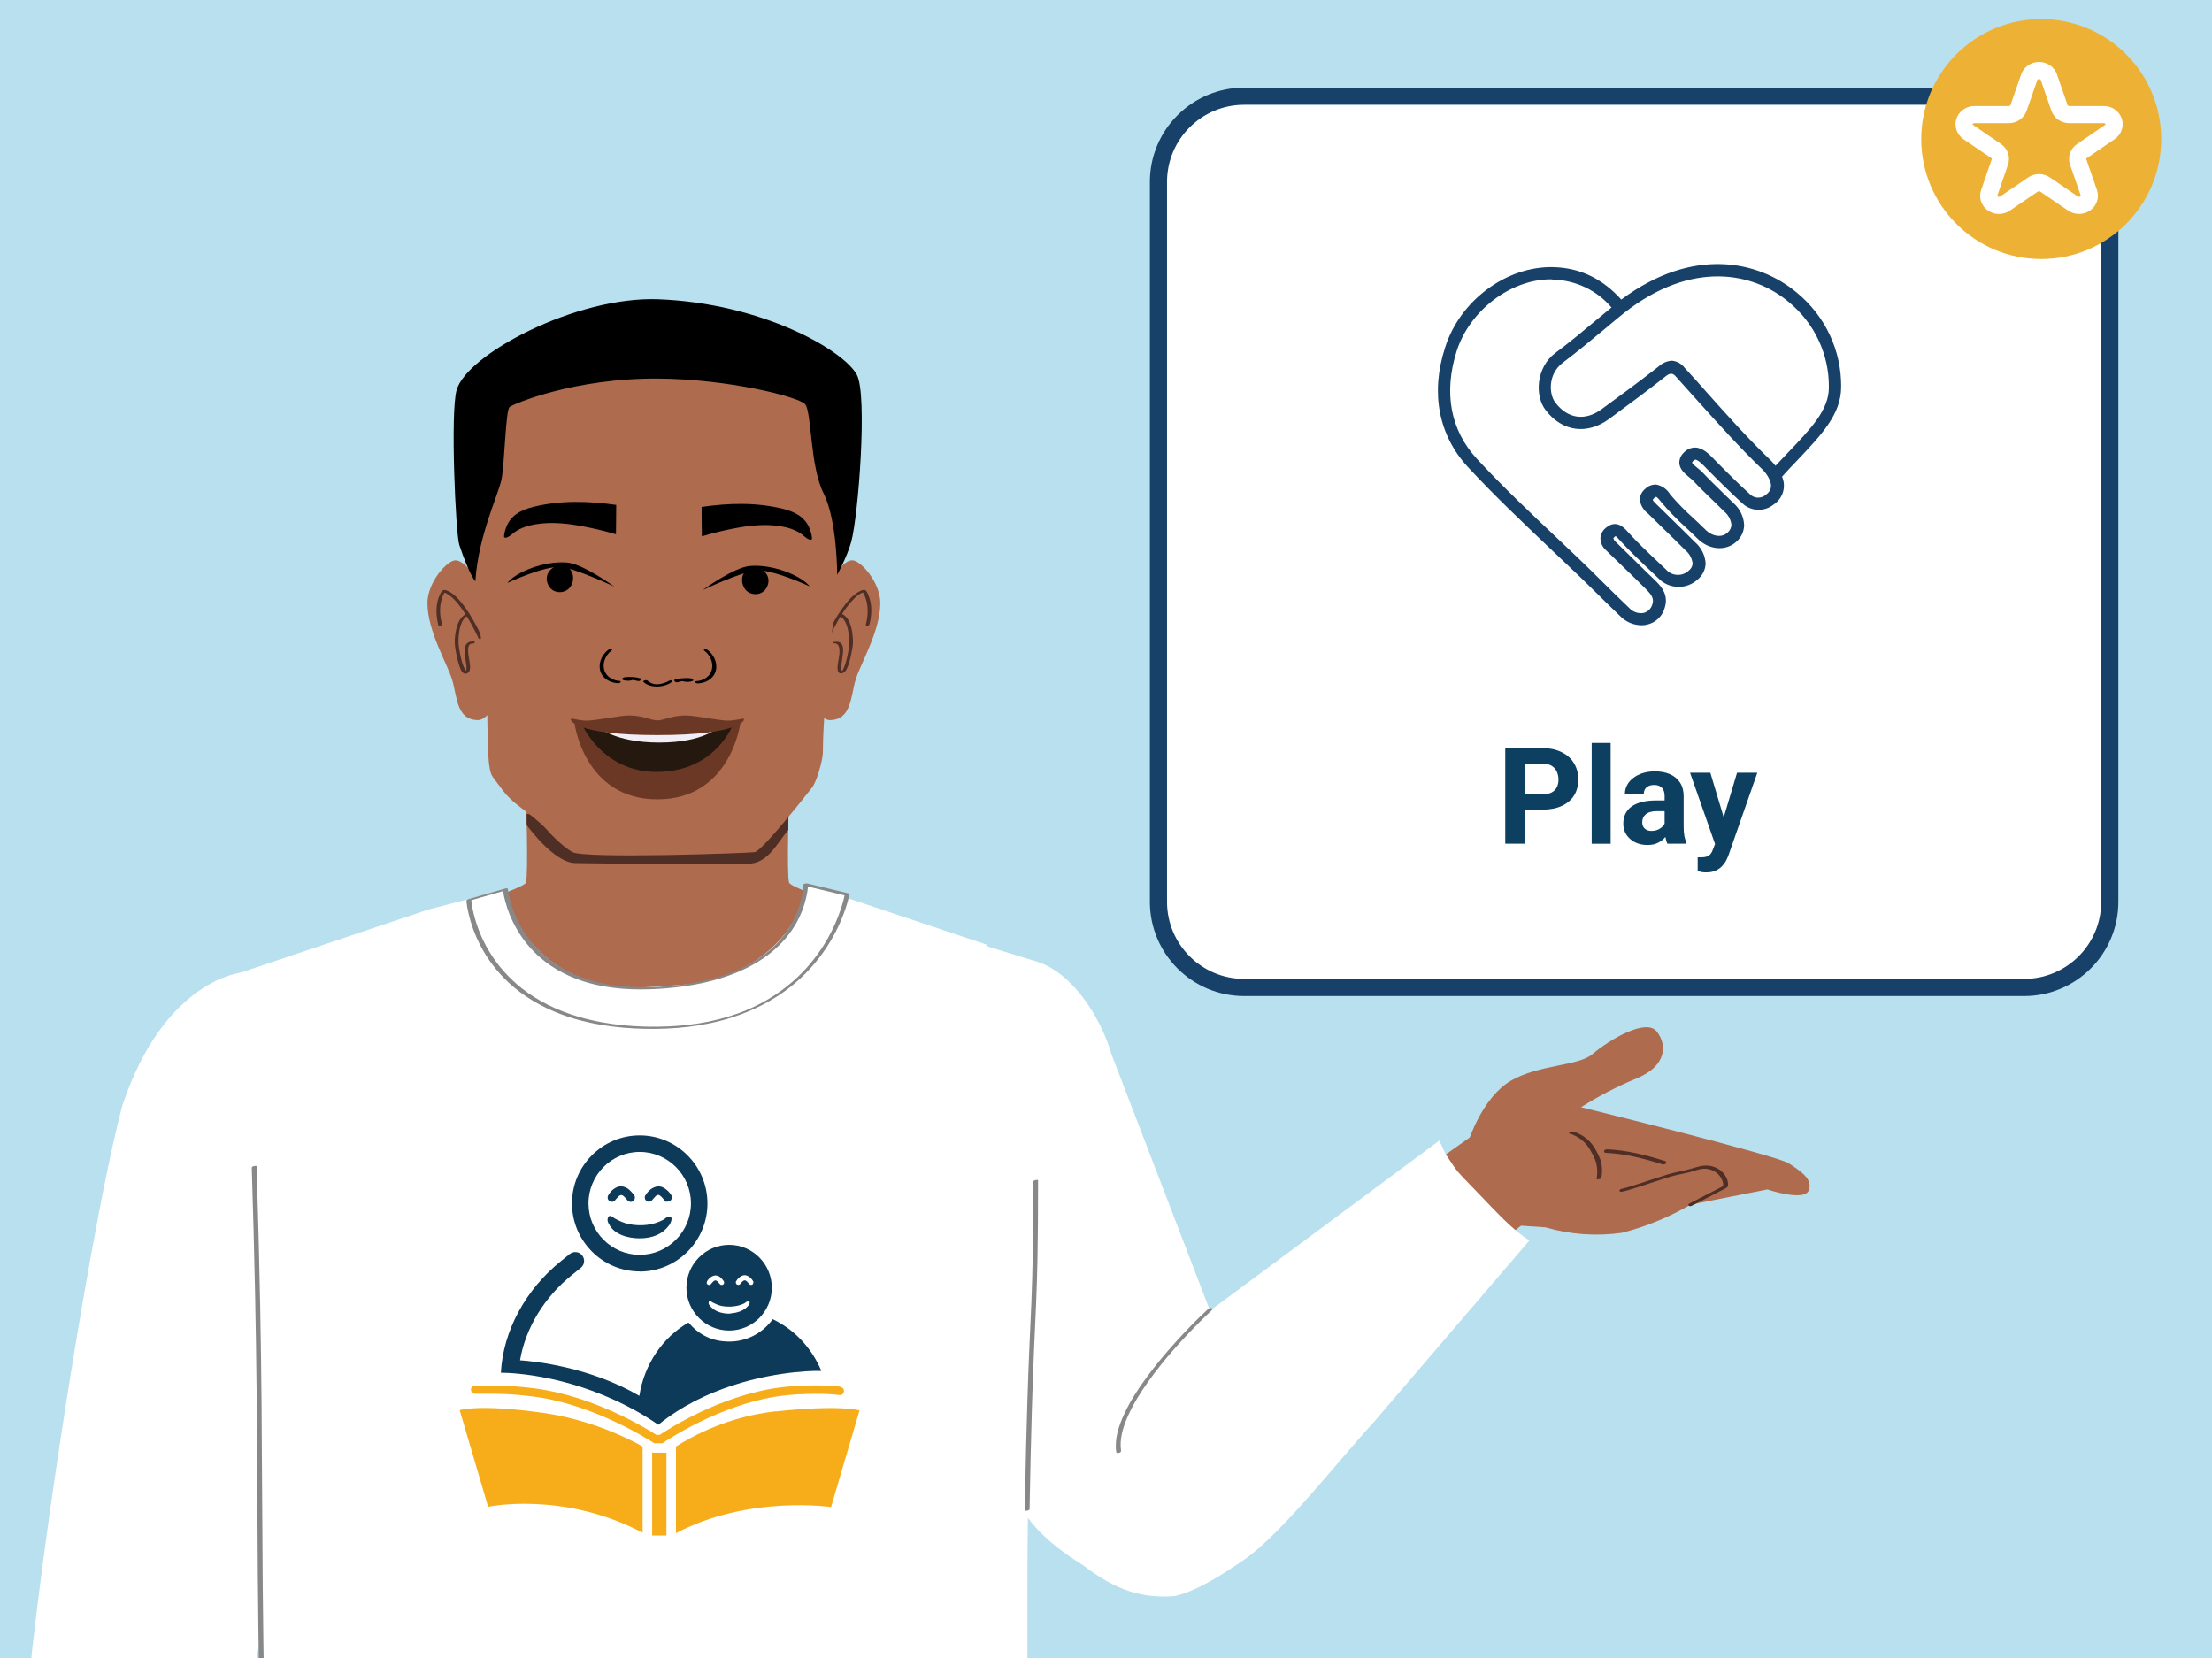 <?xml version="1.0" encoding="UTF-8"?>
<svg id="Layer_2" data-name="Layer 2" xmlns="http://www.w3.org/2000/svg" viewBox="0 0 1334 1000">
  <rect x="0" y="0" width="1334" height="1000" fill="#808080" stroke="none"/>
  <defs>
    <style>
      .cls-1, .cls-2 {
        fill: none;
      }

      .cls-3 {
        fill: #b8e0ee;
      }

      .cls-4 {
        fill: #f7ad1a;
      }

      .cls-5 {
        fill: #174168;
      }

      .cls-6 {
        fill: #f1eef7;
      }

      .cls-7 {
        fill: #edb135;
      }

      .cls-8 {
        fill: #0d3a59;
      }

      .cls-9 {
        fill: #6b3825;
      }

      .cls-10 {
        fill: #fff;
      }

      .cls-2 {
        fill-rule: evenodd;
      }

      .cls-11 {
        fill: #888;
      }

      .cls-12 {
        fill: #24180f;
      }

      .cls-13 {
        fill: #af6b4e;
      }

      .cls-14 {
        fill: #0d4060;
      }

      .cls-15 {
        fill: #4f2e25;
      }
    </style>
  </defs>
  <rect class="cls-3" x="-12.75" y="-28.79" width="1359.5" height="1057.58" rx="12" ry="12"/>
  <rect class="cls-10" x="698.64" y="58.02" width="573.72" height="537.54" rx="51.69" ry="51.69"/>
  <path class="cls-5" d="M750.32,52.86c-31.4,0-56.86,25.45-56.86,56.86h10.34c0-25.69,20.83-46.52,46.52-46.52v-10.34ZM1220.67,63.19c25.69,0,46.52,20.83,46.52,46.52h10.34c0-31.4-25.45-56.86-56.86-56.86v10.34ZM1267.19,543.88c0,25.69-20.83,46.52-46.52,46.52v10.34c31.4,0,56.86-25.45,56.86-56.86h-10.34ZM750.32,590.39c-25.69,0-46.52-20.83-46.52-46.52h-10.34c0,31.4,25.45,56.86,56.86,56.86v-10.34ZM703.81,543.88V109.71h-10.34v434.17h10.34ZM1220.67,590.39h-470.35v10.34h470.35v-10.34ZM1267.19,109.71v434.17h10.34V109.71h-10.34ZM750.32,63.19h470.35v-10.34h-470.35v10.34Z"/>
  <rect class="cls-1" x="698.64" y="58.02" width="573.72" height="537.54" rx="51.69" ry="51.69"/>
  <circle class="cls-7" cx="1231.01" cy="83.87" r="72.36"/>
  <path class="cls-10" d="M1230.45,47.9c.18.12.26.26.29.34l9.74-3.46c-.8-2.24-2.3-4.13-4.24-5.44l-5.79,8.56ZM1229.7,47.69c.3,0,.56.09.74.22l5.79-8.56c-1.93-1.31-4.22-1.99-6.53-1.99v10.34ZM1228.96,47.9c.19-.13.45-.22.74-.22v-10.34c-2.32,0-4.6.68-6.53,1.99l5.79,8.56ZM1228.67,48.24c.03-.08.11-.22.29-.34l-5.79-8.56c-1.94,1.31-3.44,3.2-4.24,5.44l9.74,3.46ZM1222.23,66.78l6.45-18.57-9.76-3.39-6.45,18.57,9.76,3.39ZM1218.01,72.27c1.95-1.33,3.45-3.26,4.22-5.53l-9.79-3.32c-.03.08-.1.2-.27.32l5.84,8.53ZM1211.42,74.29c2.34,0,4.64-.69,6.59-2.02l-5.84-8.53c-.18.12-.43.21-.72.21l-.03,10.34ZM1190.66,74.29h20.78v-10.34h-20.78v10.34ZM1189.97,74.51c.18-.13.44-.22.74-.22l-.09-10.34c-2.31.02-4.58.72-6.5,2.04l5.86,8.52ZM1189.68,74.85c.03-.08.11-.22.29-.34l-5.86-8.52c-1.92,1.32-3.41,3.22-4.19,5.46l9.76,3.4ZM1189.68,75.07c-.03-.08-.03-.15,0-.23l-9.76-3.4c-.78,2.25-.79,4.68-.03,6.93l9.79-3.31ZM1189.96,75.41c-.18-.12-.25-.26-.28-.34l-9.79,3.31c.76,2.25,2.23,4.16,4.14,5.5l5.93-8.47ZM1206.75,86.85l-16.85-11.47-5.82,8.54,16.85,11.47,5.82-8.54ZM1210.97,92.37c-.77-2.25-2.26-4.16-4.18-5.49l-5.89,8.49c.19.13.27.27.3.36l9.78-3.36ZM1210.97,99.32c.77-2.26.77-4.7,0-6.95l-9.78,3.36c.03.09.03.17,0,.26l9.78,3.34ZM1204.56,117.91l6.41-18.57-9.77-3.37-6.41,18.57,9.77,3.37ZM1204.53,118.18s-.02-.07-.02-.1c0-.03,0-.06.02-.1l-9.72-3.51c-.82,2.27-.85,4.73-.08,7.02l9.8-3.3ZM1204.8,118.51c-.17-.12-.25-.25-.27-.32l-9.8,3.3c.77,2.28,2.27,4.21,4.22,5.55l5.85-8.52ZM1205.53,118.72c-.29,0-.55-.09-.73-.21l-5.85,8.52c1.95,1.33,4.26,2.03,6.6,2.02l-.02-10.34ZM1206.25,118.5c-.18.12-.43.21-.72.21l.02,10.34c2.34,0,4.65-.71,6.59-2.05l-5.89-8.5ZM1223.13,107.01l-16.85,11.47,5.82,8.54,16.85-11.47-5.82-8.54ZM1229.68,104.99c-2.34,0-4.64.7-6.58,2.04l5.88,8.5c.17-.12.42-.2.7-.2v-10.34ZM1236.26,107.03c-1.94-1.34-4.24-2.04-6.58-2.04v10.34c.28,0,.53.09.7.2l5.88-8.5ZM1253.08,118.48l-16.85-11.47-5.82,8.54,16.85,11.47,5.82-8.54ZM1253.81,118.69c-.3,0-.56-.09-.75-.22l-5.8,8.56c1.94,1.31,4.24,2,6.56,1.99l-.02-10.34ZM1254.56,118.47c-.19.13-.45.22-.74.22l.02,10.34c2.32,0,4.62-.7,6.55-2.02l-5.83-8.54ZM1254.85,118.13c-.03.08-.11.22-.29.34l5.83,8.54c1.94-1.32,3.44-3.23,4.23-5.49l-9.77-3.39ZM1254.85,117.9c.03.08.03.15,0,.23l9.77,3.39c.79-2.26.79-4.71.01-6.98l-9.78,3.35ZM1248.4,99.35l6.45,18.57,9.76-3.39-6.45-18.57-9.76,3.39ZM1248.41,92.33c-.79,2.27-.8,4.73-.02,7l9.78-3.35c-.03-.08-.03-.15,0-.23l-9.76-3.42ZM1252.67,86.84c-1.95,1.32-3.47,3.23-4.26,5.49l9.76,3.42c.03-.08.11-.22.29-.34l-5.79-8.56ZM1269.45,75.38l-16.8,11.47,5.83,8.54,16.8-11.47-5.83-8.54ZM1269.78,75.02c-.03.08-.1.21-.28.33l5.74,8.6c1.97-1.31,3.5-3.23,4.29-5.5l-9.75-3.43ZM1269.78,74.82s.02.07.02.1c0,.03,0,.06-.02.1l9.75,3.43c.8-2.28.8-4.75.01-7.03l-9.76,3.4ZM1269.5,74.49c.18.12.25.25.28.32l9.76-3.4c-.79-2.27-2.31-4.19-4.28-5.51l-5.76,8.58ZM1268.77,74.29c.29,0,.55.08.73.21l5.76-8.58c-1.96-1.32-4.28-1.99-6.62-1.96l.13,10.34ZM1247.92,74.29h20.78v-10.34h-20.78v10.34ZM1241.35,72.27c1.94,1.33,4.25,2.02,6.59,2.02l-.03-10.34c-.29,0-.55-.09-.72-.21l-5.84,8.53ZM1237.12,66.74c.77,2.28,2.28,4.2,4.22,5.53l5.84-8.53c-.18-.12-.25-.25-.27-.32l-9.79,3.32ZM1230.72,48.2l6.41,18.57,9.77-3.37-6.41-18.57-9.77,3.37ZM1229.7,42.52v-5.17,5.17ZM1223.8,46.51l-4.87-1.73v.03s4.87,1.7,4.87,1.7ZM1217.34,65.08l-4.88-1.7v.04s4.88,1.66,4.88,1.66ZM1211.44,69.12v-5.17s0,0,0,0v5.17ZM1190.66,69.12v-5.17h-.05s.05,5.17.05,5.17ZM1186.99,79.65l-2.97,4.23.06.04,2.91-4.27ZM1203.84,91.12l2.95-4.25-.04-.03-2.91,4.27ZM1206.08,97.65l4.89,1.69v-.02s-4.89-1.67-4.89-1.67ZM1199.67,116.22l4.86,1.76v-.04s.02-.04.02-.04l-4.89-1.69ZM1209.2,122.75l-2.91-4.27-.03.02,2.94,4.25ZM1226.04,111.28l2.91,4.27.03-.02-2.94-4.25ZM1233.32,111.28l-2.94,4.25.03.02,2.91-4.27ZM1250.17,122.75l-2.91,4.27h.01s2.9-4.27,2.9-4.27ZM1259.73,116.22l4.89-1.68v-.02s-4.89,1.7-4.89,1.7ZM1253.28,97.65l-4.89,1.67v.02s4.89-1.7,4.89-1.7ZM1255.57,91.12l2.89,4.28h.02s-2.92-4.28-2.92-4.28ZM1272.37,79.65l-2.87-4.3-.04.03,2.91,4.27ZM1268.71,69.12v5.17h.06s-.06-5.17-.06-5.17ZM1247.92,69.12v-5.17h-.01v5.17ZM1242.02,65.08l4.89-1.66v-.02s-4.89,1.69-4.89,1.69ZM1235.61,46.51l4.89-1.69-.02-.05-4.87,1.73Z"/>
  <path class="cls-2" d="M1235.61,46.51l6.41,18.57c.4,1.18,1.19,2.2,2.25,2.93,1.06.73,2.34,1.12,3.66,1.11h20.78c1.32-.02,2.61.36,3.68,1.08,1.07.72,1.87,1.74,2.28,2.92.41,1.18.41,2.44,0,3.62-.41,1.17-1.21,2.19-2.29,2.91l-16.8,11.47c-1.07.72-1.86,1.74-2.28,2.92-.41,1.17-.42,2.44-.01,3.62l6.45,18.57c.4,1.17.4,2.43,0,3.6s-1.2,2.19-2.26,2.91-2.34,1.12-3.65,1.12c-1.31,0-2.59-.38-3.65-1.1l-16.85-11.47c-1.05-.73-2.33-1.12-3.64-1.12s-2.58.39-3.64,1.12l-16.85,11.47c-1.06.73-2.34,1.13-3.66,1.13-1.32,0-2.6-.39-3.66-1.12-1.06-.73-1.85-1.76-2.25-2.93-.4-1.18-.38-2.44.04-3.61l6.41-18.57c.4-1.17.4-2.43,0-3.6-.4-1.17-1.19-2.2-2.24-2.93l-16.85-11.47c-1.04-.73-1.82-1.75-2.21-2.92-.39-1.17-.39-2.42.02-3.58s1.19-2.18,2.24-2.9c1.05-.72,2.32-1.12,3.62-1.13h20.78c1.31,0,2.59-.39,3.66-1.11,1.06-.73,1.85-1.75,2.25-2.93l6.45-18.57c.41-1.16,1.21-2.17,2.27-2.89s2.33-1.1,3.64-1.1,2.58.39,3.64,1.1,1.85,1.73,2.27,2.89Z"/>
  <g>
    <path class="cls-13" d="M841.99,804.96c26.56-25.81,85.22-74.05,85.22-74.05l-30.43-52.26-110.23,78.03c11.06,21.74,43.17,27.2,55.45,48.28Z"/>
    <path class="cls-13" d="M887.65,737.18l44.43,3.06c14.94,4.35,30.64,5.47,46.05,3.28,14.53-3.71,28.48-9.43,41.43-16.99l33.15-6.56,13.15-2.6s22.08,7.44,24.89.68c2.81-6.75-4.7-11.68-12.01-16.45-7.31-4.77-125.24-33.82-125.24-33.82,10.62-6.73,21.8-12.54,33.41-17.35,17.87-7.26,18.78-19.9,12.32-28.22-6.47-8.32-28.39,4.69-39.02,13.65-8.53,7.19-31.95,6.07-48.93,15.89-16.98,9.82-25.27,35.36-25.27,35.36-27.64,21.26,1.63,50.05,1.63,50.05Z"/>
    <path class="cls-15" d="M1020.17,727.26c3.28-1.7,6.57-3.39,9.85-5.09,2.35-1.22,4.71-2.43,7.06-3.65l2.53-1.31c.39-.2.95-.38,1.29-.66.01-.01.07-.02.07-.04l-.74.2c.2-.02.4-.06.58-.14.24-.08.45-.19.64-.35.44-.37.58-.91.64-1.46.23-2.05-.59-4.08-1.67-5.79-2.24-3.56-6.31-5.65-10.45-5.97-3.78-.3-7.38,1.11-10.95,2.1-4.4,1.22-8.91,1.89-13.29,3.21-5.33,1.6-10.57,3.49-15.88,5.15-3.99,1.25-7.85,2.64-11.93,3.53-.5.11-1.39.61-1.22,1.25.18.67,1.19.58,1.68.47,3.82-.84,7.4-2.14,11.13-3.28,4.98-1.53,9.88-3.29,14.85-4.84,2.43-.76,4.88-1.48,7.37-2.06,2.33-.55,4.69-.89,7.01-1.5,3.67-.98,7.57-2.79,11.44-1.97,2.6.55,5,1.82,6.7,3.89.88,1.08,1.55,2.29,1.99,3.61.22.67.35,1.36.34,2.07,0,.19-.01.37-.04.56-.04.25-.28.67.05.27l1.35-.6c-.88.08-1.76.71-2.53,1.1-1.63.84-3.25,1.68-4.88,2.52-3.82,1.97-7.65,3.95-11.47,5.92-.91.47-1.82.94-2.73,1.41-1.77.91-.16,2.16,1.21,1.45h0Z"/>
    <path class="cls-15" d="M968.28,695.28c11.71.5,23.18,3.46,34.31,6.96.68.22,1.58.02,2.05-.55.41-.51.29-1.2-.38-1.41-11.33-3.57-23.05-6.6-34.97-7.11-.67-.03-1.6.19-1.89.89-.26.63.23,1.19.88,1.22h0Z"/>
    <path class="cls-15" d="M965.74,710.43c.58-3.07.59-6.21-.1-9.26s-2.27-5.82-3.88-8.61c-2.85-4.93-7.52-8.48-12.96-10.08-.62-.18-1.47.08-2.03.36-.27.14-.98.6-.35.78,5.34,1.57,9.92,5.17,12.63,10.04,1.44,2.59,2.88,4.96,3.6,7.88.76,3.08.82,6.27.23,9.39-.13.69,2.72.23,2.86-.5h0Z"/>
  </g>
  <path class="cls-13" d="M475.89,532.34c-1.58-4.34,0-55.34,0-55.34l-79.36,10.51-79.36-10.51s1.58,51,0,55.34c-1.58,4.34-67.66,24.45-67.66,24.45,0,0,44.83,40.25,147.89,40.25s145.76-39.46,145.76-39.46c0,0-65.7-20.9-67.28-25.24Z"/>
  <path class="cls-15" d="M317.65,497.6s16.22,22.71,29.2,22.94c17.36.31,80.61.94,104.57.39,11.62-.27,17.09-12.12,23.99-20.43v-9.04l-62.7,9.46-95.07-10.01v6.68Z"/>
  <path class="cls-10" d="M144.35,1051.76l44.18-221.44-42.78-243.77s-46.59,4.04-71.98,80.21c-21.66,81.6-62.11,349.05-59.47,401.23.85,15.53,6.13,53.26,13.04,98.3h121.82l-4.81-114.52Z"/>
  <path class="cls-10" d="M719.66,930.93c-2.72-3.21-14.79-9.71-16.53-13.46-7.96-17.16-27.77-8.31-26.57-26.8.28-4.31.71-8.63,1.38-12.91.83-5.28,2.35-10.55,3.94-15.66,3.15-10.07,17.8-6.25,22.41-15.8,8.24-17.06,25.04-18.99,32.97-36.18l-66.91-174.18c-6.06-21.09-22.68-48.61-44.57-55.83l-65.39-20.1-26,185.83,81.22,162.25c7.76,17.3,33.34,35,51.24,43.1,19.14,8.66,31.81,8.66,48.21,8.66-1.57-1.32,5.9-27.35,4.58-28.9Z"/>
  <path class="cls-10" d="M700.63,826.38c-8.15,6.62-15.91,13.73-22.81,21.63-3.24,3.7-6.26,7.54-8.92,11.68-2.43,3.78-4.69,7.67-6.79,11.65-4.38,8.32-8.1,17.06-10.72,26.18-2.5,8.72-4.09,17.9-3.64,27.18.19,3.93.78,7.71,2.17,11.47.6,1.63.52,4.77,1.31,6.32,17.75,14,34.42,22.22,57.59,20.08,14.11-3.45,29.58-13.75,41.4-21.82,22.66-15.62,56.46-59.28,77.74-82.43l94.37-110.17c-8.66-5.52-16.5-13.63-22.58-19.88-5.82-5.99-11.52-12.07-17.35-18.05-4.95-5.08-5.31-6.48-9.35-12.29-2.47-3.54-3.05-6.26-5.07-10.02l-141.39,104.9"/>
  <path class="cls-10" d="M618.5,1074.73c1.89-34.69.58-114.34,1.43-161.55,2.64-19.49,10.2-2.8,21.38-40.22,9.86-32.69-46.48-303.31-46.48-303.31l-84.43-28.23-24.69-5.05-1.07-1.09c-.21,1.47-.21,2.96,0,4.43l-.88,2.41c-6.1,27.53-38.51,48.91-65.92,51.33-9.51.66-32.66,2.83-42.17,2.18-29.66-1.74-53.54-18.94-66.46-43.47l-4.42-15.68-46.74,12.17-128.13,43.07,16.71,217.12c2.56,45.89-10.15,54.35,8.95,95.73l5.14,180.37,32.41-12.19"/>
  <path class="cls-11" d="M728.57,789.51c-7.1,6.5-13.79,13.51-20.23,20.66-5.89,6.54-11.54,13.32-16.76,20.41-5.12,6.96-9.89,14.26-13.54,22.1-3.3,7.11-6.05,15.17-4.85,23.11.17,1.11,3.08.42,2.9-.78-1.03-6.83,1.07-13.88,3.75-20.11,3.38-7.86,8-15.16,12.97-22.1,9.17-12.81,19.78-24.61,30.92-35.73,2.36-2.36,4.74-4.7,7.2-6.95.48-.44.25-.98-.31-1.16-.67-.21-1.55.09-2.05.55h0Z"/>
  <g>
    <path class="cls-10" d="M304.8,536.48s6.04,62.52,87.88,59.51c94.21-3.47,93.09-62.53,93.09-62.53l25.04,6.04s-13.72,81.46-118.67,80.41c-104.95-1.05-109.41-77.1-109.41-77.1l22.06-6.33Z"/>
    <path class="cls-11" d="M303.35,536.87c.22,2.3.78,4.59,1.37,6.81,1.48,5.55,3.68,10.91,6.49,15.91,3.91,6.97,9.03,13.25,15.13,18.42,7.96,6.75,17.46,11.51,27.44,14.45,13.95,4.12,28.63,4.81,43.07,3.96,14.43-.85,28.92-3.12,42.58-7.99,9.64-3.44,18.91-8.26,26.74-14.9,5.73-4.86,10.65-10.65,14.3-17.23,2.58-4.64,4.52-9.65,5.68-14.83.57-2.55,1.19-5.4,1.07-8.04,0-.12,0-.25,0-.37-.88.33-1.75.66-2.63.99,7.32,1.76,14.64,3.53,21.96,5.29,1.03.25,2.06.5,3.09.74l-.26-.38c-.45,2.65-1.24,5.27-2.06,7.83-2.11,6.56-4.95,12.88-8.36,18.86-4.82,8.44-10.87,16.17-17.91,22.87-8.89,8.45-19.38,15.15-30.68,19.89-14.96,6.27-31.11,9.19-47.27,9.9-18.02.79-36.47-.67-53.84-5.71-12.52-3.64-24.51-9.29-34.75-17.42-7.75-6.15-14.4-13.64-19.49-22.13-3.74-6.24-6.66-12.99-8.63-19.99-1-3.56-1.82-7.22-2.16-10.91-.02-.17-.03-.33-.04-.5l-1.3.93c6.44-1.85,12.87-3.69,19.31-5.54.92-.26,1.84-.53,2.76-.79.32-.09,1.44-.42,1.3-.93s-1.32-.23-1.59-.15c-6.44,1.85-12.87,3.69-19.31,5.54-.92.26-1.84.53-2.76.79-.39.11-1.34.39-1.3.93.16,2.64.7,5.29,1.29,7.86,1.5,6.52,3.85,12.85,6.91,18.81,4.33,8.43,10.11,16.09,17.02,22.57,9.08,8.51,20.01,14.85,31.62,19.23,16.14,6.08,33.51,8.5,50.68,8.86,17.66.38,35.51-1.4,52.39-6.78,12.76-4.07,24.89-10.14,35.42-18.46,8.3-6.56,15.54-14.4,21.41-23.2,4.35-6.53,7.98-13.54,10.73-20.89,1.38-3.7,2.61-7.5,3.38-11.38.04-.18.07-.36.1-.54.03-.19-.05-.33-.26-.38-7.32-1.76-14.64-3.53-21.96-5.29-1.03-.25-2.06-.5-3.09-.74-.61-.15-2.64.09-2.63.99.03,1.84-.2,3.48-.51,5.34-.75,4.59-2.16,9.07-4.07,13.31-2.77,6.14-6.63,11.74-11.31,16.58-6.37,6.59-14.13,11.67-22.45,15.46-11.8,5.39-24.68,8.2-37.52,9.67-14.95,1.72-30.38,1.97-45.16-1.16-10.64-2.25-20.94-6.3-29.82-12.64-6.76-4.83-12.61-10.9-17.12-17.87-3.35-5.17-6-10.8-7.87-16.67-.98-3.08-1.61-6.17-2.19-9.34-.03-.14-.04-.29-.05-.44-.07-.68-2.98-.11-2.9.78Z"/>
  </g>
  <path class="cls-13" d="M294.92,361.27s-12.07-23.39-20.27-23.34c-4.99.03-17.02,13.34-16.88,26.05.18,17.01,12.03,36.32,14.98,46.24,2.95,9.92,2.46,24.17,15.68,24.08,5.23-.04,11.7-10.98,11.7-10.98,0,0-2.47-46.63-5.2-62.05Z"/>
  <path class="cls-15" d="M290.76,384.41c-3.01-6.37-6.33-12.67-10.48-18.38-2.18-3-4.62-5.92-7.62-8.14-1.19-.88-2.56-1.71-4.02-2.01-1.7-.35-2.46.95-3.14,2.3-2.93,5.77-2.71,12.64-1.16,18.77.22.86,2.39.29,2.17-.58-1.22-4.83-1.59-9.93-.22-14.77.36-1.27.83-2.51,1.47-3.67.18-.34.38-.66.59-.98.06-.1.42-.57.15-.22l-1.29.45c.06,0,.18,0,.23.02-.19-.11-.13-.04.08.02.14.04.27.07.41.11.72.22,1.76.81,2.59,1.37,4.15,2.86,7.28,7.28,9.99,11.45,3.07,4.73,5.69,9.75,8.1,14.84.39.83,2.53.17,2.17-.58h0Z"/>
  <path class="cls-15" d="M285.68,386.81c-1.68-.07-3.48.36-4.51,1.8-.96,1.35-.99,3.14-.93,4.72.08,2.02.43,4.02.71,6.01.22,1.56.65,3.47.17,5.03-.05.16-.31.52-.31.65.01.27.66-.09.66-.05,0,0-.22-.1-.24-.14-.43-.74-.99-1.33-1.35-2.14-1.24-2.8-1.94-5.87-2.53-8.86-.77-3.9-1.11-6.78-.68-10.71.45-4.12,1.52-10.16,5.81-12.02,1.38-.6.14-1.49-.9-1.04-4.21,1.82-5.93,6.48-6.71,10.68-.57,3.06-.86,6.29-.42,9.39.53,3.67,1.24,7.37,2.41,10.9.52,1.57,1.26,4.27,2.9,5.08,1.47.73,3.07-.42,3.5-1.84.5-1.61.13-3.54-.09-5.16-.31-2.27-2.58-11.13,1.69-10.95.44.02,1.24-.15,1.43-.62s-.16-.72-.62-.74h0Z"/>
  <path class="cls-13" d="M493.75,361.27s12.07-23.39,20.27-23.34c4.99.03,17.02,13.34,16.88,26.05-.18,17.01-12.03,36.32-14.98,46.24-2.95,9.92-2.46,24.17-15.68,24.08-5.23-.04-11.7-10.98-11.7-10.98,0,0,2.47-46.63,5.2-62.05Z"/>
  <path class="cls-15" d="M500.03,384.78c3.56-7.52,7.52-15.15,12.97-21.49,1.33-1.55,2.77-3.05,4.41-4.29,1.02-.76,1.68-1.19,2.8-1.63.24-.09-.26.08.06-.02.08-.02.16-.05.24-.07s.52-.13.26-.07.57,0-.08-.01l-.61-.27c1.13,1.4,1.8,3.25,2.29,4.95,1.4,4.87,1.02,10.02-.21,14.88-.24.95,1.97.67,2.19-.21,1.44-5.73,1.73-12.06-.64-17.59-.51-1.19-1.18-3.37-2.78-3.18-1.48.17-2.91.98-4.13,1.79-2.81,1.88-5.14,4.49-7.19,7.14-4.72,6.09-8.36,12.96-11.65,19.9-.5,1.06,1.69.96,2.06.17h0Z"/>
  <path class="cls-15" d="M502.93,387.97c4.53-.19,3.3,6.51,2.91,9.21-.25,1.75-2.11,8.83,1.21,8.94,1.89.07,2.99-1.43,3.72-2.96,1.37-2.88,2.08-6.1,2.69-9.21.42-2.14.94-4.36.94-6.56,0-1.64-.1-3.28-.3-4.9-.56-4.56-1.95-10.34-6.6-12.35-.51-.22-2.48.58-1.77.89,3.95,1.71,5.33,6.64,5.98,10.5.48,2.88.72,5.83.29,8.73-.5,3.43-1.17,6.87-2.22,10.18-.38,1.2-.8,2.4-1.39,3.52-.2.38-.46.7-.67,1.07-.03.05-.3.29-.3.31-.03-.1.89-.04.88-.18,0-.03-.15-.07-.16-.1-.06-.21-.4-.47-.5-.7-.13-.28-.19-.6-.23-.9-.11-.77-.07-1.56,0-2.32.17-2.02.56-4.01.8-6.02.22-1.9.51-4.1-.23-5.93s-2.37-2.25-4.14-2.17c-.35.01-1.3.16-1.45.54s.13.44.53.42h0Z"/>
  <path class="cls-13" d="M489.21,475.63c3.05-2.98,7.02-17.3,7.04-21.6.07-12.74.69-16.38,1.52-35.75.85-19.37,4.42-36.64,6.12-55.16,1.68-18.54,3.78-91.09-1.7-105.84-1.63-4.38-8.54-10.99-18.39-18.09-23.19-16.74-62.73-36.24-88.15-36.24-36.22,0-101.07,39.59-106.56,54.33-5.47,14.75-3.37,87.3-1.68,105.84,1.68,18.52,5.27,35.79,6.12,55.16.83,19.37-.18,41.7,2.84,48.9.67,1.58,4.21,5.83,5.35,7.46,7.63,11.17,16.82,14.12,27.77,25.4,0,0,8.39,9.84,15.82,13.89,7.43,4.05,104.97.68,109.78,0,4.82-.68,34.12-38.3,34.12-38.3"/>
  <path d="M286.65,350.59s-3.61-3.72-9.66-21.94c-2.2-6.63-5.48-79.89-1.63-93.4,6.17-21.66,72.13-56.59,121.49-54.77,62.68,2.31,111.82,30.67,119.88,45.53,6.53,12.06.93,85.2-3.41,100.89-2.47,8.93-8.44,19.78-8.44,19.78,0,0,.1-32.69-8.22-49.18-8.32-16.49-7.04-49.24-11.16-53.75-4.12-4.51-46.57-15.17-88.64-15.44-50.34-.33-86.98,15.2-89.5,17.12-2.52,1.92-2.98,34.4-4.95,43.86-1.98,9.46-13.95,33.78-15.75,61.3Z"/>
  <path d="M402.24,411.25c-4.94,2.01-8.56,2.09-11.8-.77-.72-.63-3.25.06-2.24.95,4.28,3.77,12.42,3.2,16.9-.08.44-.33.39-.79-.14-1.03-.55-.25-2.25.58-2.72.93"/>
  <path d="M386.42,409.17c-3.14-.92-6.5-1.07-9.74-.72-.47.06-1.04.36-1.32.77-.22.32-.21.68.19.83,1.65.64,3.61.65,5.32.28.54-.12,1.23-.4,1.44-.97.19-.53-.39-.73-.82-.64-1.42.31-2.94.28-4.3-.24-.38.53-.76,1.06-1.14,1.6,2.9-.32,5.9-.15,8.71.67.56.16,1.26-.15,1.65-.53.3-.29.56-.87,0-1.04"/>
  <path d="M406.9,409.92c3.13-.95,6.48-1.14,9.73-.83.48.05,1.05.35,1.33.75.22.31.21.68-.18.83-1.64.66-3.6.69-5.32.34-.54-.11-1.23-.39-1.45-.96-.2-.52.38-.73.81-.65,1.42.29,2.94.25,4.3-.29.39.53.77,1.05,1.16,1.58-2.9-.28-5.9-.08-8.7.77-.56.17-1.26-.13-1.66-.52-.3-.28-.57-.86-.01-1.04"/>
  <path d="M373.61,410.66c-3.21-.1-6.99-1.92-8.57-5.04-2.38-4.73-.16-10.34,3.85-13.36.44-.33.2-.75-.24-.88-.58-.16-1.26.12-1.71.46-3.49,2.63-5.76,6.91-5.24,11.34.49,4.14,3.57,7.04,7.41,8.24,1.14.36,2.36.6,3.56.64.49.01,1.36-.17,1.6-.67.24-.5-.2-.72-.66-.73"/>
  <path d="M420.01,410.78c3.21-.1,6.99-1.92,8.57-5.04,2.38-4.73.16-10.34-3.85-13.36-.44-.33-.2-.75.24-.88.58-.16,1.26.12,1.71.46,3.49,2.63,5.76,6.91,5.24,11.34-.49,4.14-3.57,7.04-7.41,8.24-1.14.36-2.36.6-3.56.64-.49.01-1.36-.17-1.6-.67-.24-.5.2-.72.66-.73"/>
  <path d="M341.65,341.56c-3.26-1.69-7.07-.23-9.2,1.66-.5.44-1.85,1.71-2.48,3.85-.8,2.74.29,5.84,2.01,7.72,2.29,2.52,6.12,2.95,9.05,1.58,3.98-1.86,5.28-6.65,4.29-10.13-.18-.64-1.04-3.32-3.67-4.69"/>
  <path d="M451.51,342.78c3.26-1.69,7.07-.23,9.2,1.66.5.44,1.85,1.71,2.48,3.85.8,2.74-.29,5.84-2.01,7.72-2.29,2.52-6.12,2.95-9.05,1.58-3.98-1.86-5.28-6.65-4.29-10.13.18-.64,1.04-3.32,3.67-4.69"/>
  <path d="M423.71,355.89s18.78-13.65,28.37-14.53c14.01-1.29,31.27,5.89,36.23,12.31,0,0-22.84-10.73-32.69-9.55-9.41,1.12-31.92,11.78-31.92,11.78Z"/>
  <path d="M370.53,353.82s-18.78-13.65-28.37-14.53c-14.01-1.29-31.27,5.89-36.23,12.31,0,0,22.84-10.73,32.69-9.55,9.41,1.12,31.92,11.78,31.92,11.78Z"/>
  <path d="M371.62,304.53c-.02,3.34-.04,6.69-.07,10.05-.02,2.56-.05,5.11-.08,7.66-7.5-2.19-13.93-3.63-18.78-4.57-9.62-1.88-19.65-3.07-29.41-1.5-4.67.75-8.77,2.02-12.67,4.58-1.23.81-4.56,4.32-6.39,3.4-.75-.38.5-4.48.63-4.91,2.57-8.29,9.16-11.7,17.21-13.64,16.42-3.94,32.91-3.42,49.57-1.07"/>
  <path d="M423.12,305.75c.02,3.34.04,6.69.07,10.05.02,2.56.05,5.11.08,7.66,7.39-2.19,13.71-3.63,18.49-4.57,9.47-1.88,19.34-3.07,28.95-1.5,4.6.75,8.63,2.02,12.47,4.58,1.21.81,4.49,4.32,6.29,3.4.74-.38-.49-4.48-.62-4.91-2.52-8.29-9.01-11.7-16.94-13.64-16.16-3.94-32.39-3.42-48.79-1.07"/>
  <path class="cls-9" d="M396.47,438.37c-19.08,0-50-2.18-50-2.18,0,0,5.77,45.92,50,45.92s50-45.92,50-45.92c0,0-30.92,2.18-50,2.18Z"/>
  <path class="cls-12" d="M396.65,438.37c-9.07,0-45.64-1.49-45.64-1.49,0,0,12.09,28.69,44.9,28.69,35.57,0,46.02-28.41,46.02-28.41l-45.29,1.21Z"/>
  <path class="cls-6" d="M397.05,439.69c-9.07,0-36.68-1.49-36.68-1.49,0,0,9.94,9.66,37.15,9.66s35.85-9.38,35.85-9.38l-36.33,1.21Z"/>
  <path class="cls-9" d="M448.47,433.47c-.96-.23-6.25,1.47-10.75,1.1-7.51-.63-16.59-2.55-22.03-2.96-9.29-.69-15.19,2.87-19.22,2.87s-9.94-3.56-19.23-2.87c-5.44.41-14.52,2.33-22.03,2.96-4.51.38-9.79-1.33-10.75-1.1-1.34.32,1.26,9.88,52.02,9.88s53.33-9.57,51.99-9.88Z"/>
  <path class="cls-11" d="M151.83,704.16c.79,25.2,1.48,50.4,2,75.6.42,20.08.72,40.16.93,60.24.18,17.94.29,35.88.38,53.82.09,18.48.18,36.96.34,55.44.18,21.99.45,43.97.82,65.96.05,3.07.1,6.14.16,9.22,0,.56,2.91.1,2.9-.78-.4-22.6-.7-45.2-.91-67.81-.17-18.75-.27-37.5-.37-56.24-.09-17.86-.18-35.72-.34-53.58-.18-19.66-.45-39.32-.83-58.97-.47-24.43-1.1-48.86-1.84-73.28-.1-3.46-.21-6.92-.32-10.38-.02-.57-2.93-.1-2.9.78h0Z"/>
  <path class="cls-11" d="M623.13,712.61c0,14.54-.05,29.09-.3,43.63-.16,9.44-.41,18.87-.79,28.3-.34,8.49-.75,16.98-1.13,25.47-.52,11.65-.97,23.31-1.33,34.97-.6,18.92-1.03,37.85-1.39,56.78-.06,3.07-.11,6.14-.17,9.21,0,.52,2.88.11,2.9-.78.36-20.17.78-40.35,1.39-60.51.37-12.32.81-24.64,1.35-36.95.38-8.66.8-17.31,1.17-25.97.38-9.1.66-18.2.84-27.3.27-13.65.34-27.3.36-40.95,0-2.22,0-4.45,0-6.67,0-.54-2.9-.11-2.9.78h0Z"/>
  <path class="cls-14" d="M1031.46,466.03l9.3,31.03,1.62,12.07-7.76.83-15.4-43.93h12.23ZM1036.21,504.03l11.36-37.99h12.23l-17.22,49.27c-.37,1.08-.87,2.24-1.5,3.48-.61,1.24-1.44,2.41-2.49,3.52-1.03,1.13-2.34,2.06-3.92,2.77-1.56.71-3.47,1.07-5.74,1.07-1.08,0-1.97-.07-2.65-.2s-1.5-.32-2.45-.55v-8.35h.91c.32.03.62.04.91.04,1.5,0,2.73-.17,3.68-.51s1.72-.87,2.3-1.58c.58-.69,1.04-1.58,1.39-2.69l3.21-8.27ZM1005.38,482.78l.08,6.45h-6.37c-1.5,0-2.81.17-3.92.51-1.11.34-2.02.83-2.73,1.46-.71.61-1.24,1.32-1.58,2.14-.32.82-.47,1.71-.47,2.69s.22,1.86.67,2.65c.45.77,1.09,1.37,1.94,1.82.84.42,1.83.63,2.97.63,1.72,0,3.21-.34,4.47-1.03,1.27-.69,2.24-1.53,2.93-2.53.71-1,1.08-1.95,1.11-2.85l3.01,4.83c-.42,1.08-1,2.2-1.74,3.36-.71,1.16-1.62,2.26-2.73,3.28-1.11,1-2.44,1.83-4,2.49-1.56.63-3.4.95-5.54.95-2.72,0-5.18-.54-7.4-1.62-2.19-1.11-3.93-2.63-5.22-4.55-1.27-1.95-1.9-4.17-1.9-6.65,0-2.24.42-4.23,1.27-5.98s2.08-3.21,3.72-4.39c1.66-1.21,3.73-2.12,6.21-2.73,2.48-.63,5.36-.95,8.63-.95h6.61ZM1003.88,499.2v-19.08c0-1.37-.22-2.55-.67-3.52-.45-1-1.15-1.78-2.1-2.34-.92-.55-2.12-.83-3.6-.83-1.27,0-2.36.22-3.28.67-.92.42-1.64,1.04-2.14,1.86-.5.79-.75,1.73-.75,2.81h-11.4c0-1.82.42-3.55,1.27-5.18s2.07-3.07,3.68-4.31c1.61-1.27,3.52-2.26,5.74-2.97,2.24-.71,4.75-1.07,7.52-1.07,3.32,0,6.28.55,8.87,1.66s4.62,2.77,6.09,4.99c1.5,2.22,2.26,4.99,2.26,8.31v18.32c0,2.35.15,4.27.44,5.78.29,1.48.71,2.77,1.27,3.88v.67h-11.52c-.55-1.16-.98-2.61-1.27-4.35-.26-1.77-.4-3.54-.4-5.3ZM971.34,448.07v60.79h-11.44v-60.79h11.44ZM930.22,488.32h-14.68v-9.26h14.68c2.27,0,4.12-.37,5.54-1.11,1.42-.77,2.47-1.82,3.13-3.17s.99-2.86.99-4.55-.33-3.31-.99-4.79c-.66-1.48-1.7-2.66-3.13-3.56s-3.27-1.35-5.54-1.35h-10.57v48.32h-11.87v-57.62h22.44c4.51,0,8.38.82,11.6,2.45,3.25,1.61,5.73,3.84,7.44,6.69,1.72,2.85,2.57,6.11,2.57,9.78s-.86,6.94-2.57,9.66c-1.72,2.72-4.2,4.82-7.44,6.29-3.22,1.48-7.08,2.22-11.6,2.22Z"/>
  <path class="cls-5" d="M1008.14,217.52c1.56.13,3.08.59,4.44,1.35,1.36.76,2.54,1.8,3.46,3.05,4.43,4.83,8.91,9.7,13.13,14.56,12.42,13.92,25.37,28.48,39.1,41.55.89.91,1.71,1.89,2.47,2.91,2.53-2.71,5.02-5.3,7.43-7.83,13.9-14.56,24.9-25.94,24.78-39.51.11-9.79-2.01-19.49-6.19-28.39-4.18-8.9-10.33-16.77-17.99-23.06-21.24-17.88-58.49-25.53-99.31,6.58-3.71,2.91-7.37,6.09-11.02,9.11-8.41,6.99-17.08,14.21-25.96,20.91-8.88,6.7-8.59,18.81-4.4,24.17,7.46,9.7,17.82,11.15,27.78,3.9,9.95-7.25,22.61-16.54,34.52-25.88,2.13-1.97,4.87-3.17,7.78-3.41ZM935.24,168.46c-24.24,0-49.02,18.84-56.8,43.41-7.93,25.16-3.68,47.63,12.33,64.96,15.3,16.54,32.11,32.43,48.39,47.81l13.07,12.4c4.99,4.77,9.89,9.61,14.85,14.56,4.96,4.95,10.31,10.16,15.54,15.14,1.07,1.17,2.43,2.06,3.95,2.57,1.52.51,3.15.63,4.73.34,1.26-.35,2.4-1.01,3.31-1.93.91-.91,1.56-2.05,1.89-3.29.98-2.91,0-5.27-3.48-8.73l-6.36-6.32-18.06-17.47c-1.1-.94-1.97-2.11-2.56-3.42-.59-1.31-.88-2.72-.86-4.15.12-1.26.51-2.48,1.16-3.58.65-1.1,1.53-2.04,2.58-2.77,5.94-4.63,10.43.23,12.33,2.3,5.94,6.67,12.77,13.04,19.28,19.22l4.16,3.93c.85.99,1.9,1.79,3.08,2.35,1.18.57,2.47.88,3.79.93,1.31.05,2.62-.17,3.85-.65,1.22-.48,2.33-1.2,3.25-2.12.62-.51,1.12-1.13,1.49-1.84s.57-1.48.62-2.27c-.35-3.1-1.91-5.94-4.34-7.95-4.52-4.54-9.09-9-13.67-13.45-2.76-2.71-5.53-5.39-8.26-8.09l-.71-.7c-1.37-1.01-2.5-2.28-3.34-3.74s-1.36-3.07-1.53-4.74c.06-1.21.39-2.4.94-3.48.56-1.08,1.34-2.04,2.29-2.81.87-.87,1.92-1.56,3.07-2.01,1.16-.45,2.4-.66,3.64-.61,1.72.34,3.35,1.04,4.78,2.04,1.43,1,2.62,2.29,3.51,3.78l.53.64c4.18,4.87,8.68,9.46,13.49,13.74,2.44,2.27,4.87,4.57,7.25,6.93,4.31,4.31,9.98,5.07,13.46,1.81.68-.58,1.24-1.3,1.63-2.1.39-.8.62-1.67.66-2.56-.32-3.09-1.84-5.93-4.25-7.95-2.23-2.24-4.52-4.43-6.77-6.64-4.07-3.9-8.26-7.95-12.21-12.17-.71-.68-1.45-1.32-2.23-1.92-2.53-2.1-5.7-4.69-5.94-8.47-.05-1.16.16-2.32.6-3.4s1.11-2.05,1.96-2.86c.84-.97,1.87-1.75,3.04-2.3,1.17-.55,2.44-.86,3.73-.9,4.75,0,8.56,3.9,11.59,7.02l.24.26c7.49,7.63,14.44,14.56,21.3,20.76,1.25,1.32,2.97,2.1,4.81,2.17,1.83.07,3.62-.57,4.97-1.79,2.05-1.48,4.49-4.11,1.96-9.49-.99-2.07-2.33-3.97-3.98-5.59-13.9-13.39-26.92-27.89-39.54-41.93-4.34-4.86-8.67-9.7-13.07-14.56q-2.23-2.62-5.38-.2c-11.88,9.43-24.3,18.46-34.73,26.2-13.28,9.64-28.22,7.51-38.11-5.39-6.77-8.73-5.73-25.8,5.76-34.47,8.91-6.58,17.38-13.74,25.7-20.67l8.23-6.81c-4.33-5.11-9.72-9.26-15.82-12.16-6.1-2.9-12.76-4.49-19.53-4.67l-1.25-.17ZM989.57,377.08c-4.59-.13-8.96-2-12.18-5.21-5.29-5.01-10.55-10.22-15.63-15.23-5.08-5.01-9.77-9.64-14.85-14.38l-13.04-12.37c-16.22-15.43-33.12-31.45-48.6-48.19-17.62-19.04-22.7-44.61-13.78-72.06,8.91-28.42,37.08-49.26,65.36-48.51,15.98.41,29.41,6.81,40.91,19.54,43.14-32.17,82.82-23.44,105.85-4.19,8.48,6.96,15.27,15.68,19.9,25.53,4.62,9.85,6.96,20.58,6.84,31.42,0,16.45-11.88,28.82-26.74,44.52-2.97,3.06-5.94,6.2-8.91,9.55,1.28,2.92,1.49,6.2.58,9.25s-2.88,5.7-5.57,7.49c-2.74,2.25-6.24,3.4-9.81,3.23s-6.94-1.66-9.44-4.16c-6.95-6.43-14.02-13.31-21.57-21.02l-.24-.26c-1.75-1.78-4.66-4.78-6.24-4.78-.45,0-1.01.5-1.37.87-.27.23-.47.52-.59.84,0,.73,2.26,2.47,3.3,3.35,1.05.8,2.04,1.67,2.97,2.59,3.8,4.08,7.96,8.07,11.88,11.91,2.32,2.21,4.6,4.45,6.89,6.7,1.91,1.69,3.45,3.73,4.54,6.01,1.09,2.28,1.71,4.75,1.81,7.27-.05,1.85-.48,3.68-1.26,5.37-.79,1.69-1.91,3.2-3.31,4.45-6.48,6.03-16.73,5.18-23.77-1.98-2.32-2.3-4.72-4.54-7.1-6.75-5.03-4.55-9.75-9.41-14.14-14.56l-.59-.73c-.62-.79-2.32-2.91-2.97-2.91-.41.13-.78.38-1.07.7-.8.7-.86,1.05-.86,1.08,0,.61,1.78,2.33,2.64,3.14l.77.73c2.73,2.71,5.5,5.39,8.26,8.09,4.57,4.48,9.18,8.97,13.7,13.51,1.9,1.63,3.45,3.61,4.56,5.83,1.11,2.22,1.76,4.63,1.91,7.1-.06,1.74-.48,3.46-1.22,5.04-.74,1.58-1.8,3.01-3.12,4.19-1.61,1.58-3.52,2.83-5.64,3.67-2.11.84-4.38,1.24-6.66,1.19-2.28-.05-4.52-.55-6.6-1.48-2.07-.93-3.93-2.25-5.47-3.91l-4.1-3.9c-6.62-6.26-13.46-12.75-19.7-19.62-.51-.63-1.1-1.2-1.75-1.69-.16.09-.3.18-.45.29-.62.47-.89.87-.89,1.05s.21.96,1.28,2.01c5.94,5.82,11.88,11.65,18,17.67l6.33,6.14c3.74,3.67,7.72,8.73,5.29,16.13-.83,3-2.64,5.65-5.16,7.54-2.52,1.89-5.6,2.91-8.77,2.91h-.42Z"/>
  <g>
    <path class="cls-8" d="M385.8,766.82c-22.49,0-40.85-18.43-40.85-41.06s18.36-40.99,40.85-40.99,40.85,18.43,40.85,41.06-18.29,41.06-40.85,41.06v-.07ZM385.8,694.73c-17.02,0-30.9,13.94-30.9,31.04s13.87,31.04,30.9,31.04,30.9-13.94,30.9-31.04-13.87-31.04-30.9-31.04Z"/>
    <path class="cls-4" d="M506.72,836.32c-6.17-.98-23.68-1.26-36.92.56-35.66,4.83-66.98,25.15-71.95,28.51h-2.03c-4.97-3.22-36.99-23.19-72.72-27.95-14.85-1.96-24.66-1.89-31.11-1.82h-5.53c-1.33,0-2.38,1.05-2.45,2.38,0,1.33.98,2.52,2.38,2.59h5.67c6.38,0,15.97-.14,30.48,1.82,36.92,4.9,70.97,27.39,71.32,27.6l.63.42h5.04l.63-.42c.35-.21,33.63-23.12,70.48-28.09,12.82-1.75,29.64-1.47,35.52-.56,1.33.21,2.59-.7,2.8-2.03s-.7-2.59-2.03-2.8h0l-.21-.21Z"/>
    <g>
      <path class="cls-4" d="M387.55,872.4c-10.16-5.67-32.09-16.25-59.83-20.25-38.74-5.53-50.51-1.68-50.51-1.68l17.16,58.29s44.91-9.67,93.18,15.62v-51.98h0Z"/>
      <path class="cls-4" d="M467.84,851.18c-28.3,3.01-50.3,14.92-60.18,21.23v52.27c43.79-23.12,93.53-15.76,93.53-15.76l17.16-58.29s-11.63-3.57-50.51.63v-.07Z"/>
      <path class="cls-4" d="M401.91,876.12h-8.2s-.14-.07-.42-.28v50.23h8.62v-50.02h0v.07Z"/>
    </g>
    <g>
      <path class="cls-8" d="M404.86,734.25c-.35-.35-.91-.49-1.82-.42-.7.07-1.4.63-2.03,1.12-.35.28-.7.56-.98.7-5.96,3.22-13.38,4.13-20.95,2.59-2.94-.63-5.67-1.96-8.2-3.29-.35-.21-.7-.42-1.05-.7-.91-.63-1.89-1.33-2.66-.63-.84.84-1.05,2.24-.42,3.71.07.21.21.35.28.56.07.14.21.28.28.42,3.08,6.31,11.49,8.55,18.36,8.55h0c7.92,0,13.87-2.59,17.73-7.71.7-.91,1.19-1.96,1.47-3.01.14-.63.28-1.47-.14-1.96l.14.07Z"/>
      <path class="cls-8" d="M368.49,724.79c.98.21,1.89-.14,2.59-.98v-.14c.77-.77,1.47-1.61,2.17-2.31.98-.84,1.75-.84,2.8,0,.84.7,1.61,1.61,2.1,2.31.63.77,1.4,1.19,2.24,1.19s.98-.14,1.4-.49c.56-.42.98-.98,1.05-1.68.14-.7,0-1.4-.49-1.96-.91-1.19-1.75-2.17-2.66-3.01-1.47-1.33-3.15-2.1-5.04-2.24h-.7c-.49.07-.98.14-1.4.35-2.38.84-4.27,2.52-5.82,5.18-.35.63-.28,1.54-.21,1.82.21.98.91,1.68,1.96,1.82v.14Z"/>
      <path class="cls-8" d="M390.63,724.72c.21,0,.42.07.63.07.77,0,1.47-.35,2.1-1.05l.28-.35c.56-.7,1.19-1.4,1.82-2.03,1.05-.91,1.89-.91,2.94,0,.77.63,1.47,1.47,2.03,2.24.28.35.63.7,1.12.91l-.42.21h1.47c.98,0,1.75-.42,2.24-1.26.49-.91.49-1.82,0-2.66-1.12-1.82-2.52-3.15-4.06-4.13-1.89-1.19-3.78-1.47-5.53-.84-2.45.77-4.48,2.52-6.17,5.32-.21.35-.28.91-.21,1.4.14,1.05.77,1.82,1.89,2.1l-.14.07Z"/>
    </g>
    <path class="cls-8" d="M495.23,826.58h0c-5.82-13.73-16.25-24.8-29.22-30.97-5.89,8.2-15.41,13.52-26.2,13.52s-18.71-4.48-24.59-11.49c-15.48,8.9-26.69,25.08-29.64,44.21-29.85-17.45-63.4-20.88-71.95-21.44,3.29-19.41,14.64-38.18,31.6-51.7l5.04-4.06c2.31-1.82,2.66-5.18.84-7.5-1.82-2.31-5.18-2.66-7.5-.84l-5.04,4.06c-21.65,17.3-35.17,42.39-36.5,67.54,8.9.07,44.21,1.96,82.67,23.68h0c4.06,2.31,8.2,4.9,12.26,7.71,28.09-22.77,63.12-29.71,82.88-31.74h.56c8.9-.98,14.08-.7,14.78-.7,0,0,0-.14-.07-.21h0l.07-.07Z"/>
    <path class="cls-8" d="M439.75,750.78c-14.22,0-25.78,11.63-25.78,25.85s11.56,25.85,25.78,25.85,25.71-11.63,25.71-25.85-11.56-25.85-25.71-25.85h0ZM426.22,773.9c0-.35,0-.77.14-1.05.91-1.54,2.1-2.73,3.78-3.36.42-.14.91-.21,1.33-.28,1.26.07,2.38.56,3.22,1.4.63.63,1.26,1.26,1.75,2.03s.35,1.61-.35,2.1-1.54.28-2.1-.42c-.42-.56-.91-1.12-1.47-1.61-.77-.63-1.4-.63-2.17,0-.56.49-1.05,1.05-1.54,1.68-.42.49-.91.7-1.47.56s-.98-.49-1.12-1.05h0ZM452.15,785.74c-.14.63-.49,1.19-.91,1.75-1.75,2.17-4.69,3.64-7.5,4.2-1.4.28-2.87.42-4.27.63-3.36-.14-6.59-.84-9.32-2.8-.84-.63-1.54-1.47-2.24-2.24-.14-.14-.28-.35-.35-.56-.35-.77-.28-1.54.21-1.96s1.33.42,2.1.84c1.68.84,3.36,1.61,5.25,2.03,4.55.84,9.6.49,13.73-1.54.56-.28,1.19-1.05,1.82-1.12,1.05-.14,1.61,0,1.4.98h0l.07-.21ZM454.18,774.25c-.28.49-.7.7-1.26.7s-.91-.28-1.26-.7c-.42-.56-.91-1.05-1.4-1.54-.77-.7-1.47-.7-2.31,0-.56.49-.98,1.05-1.47,1.61-.42.49-.98.77-1.61.56-.63-.14-.98-.56-1.12-1.26,0-.28,0-.56.14-.84.98-1.61,2.17-2.87,3.99-3.5,1.26-.42,2.45-.14,3.57.56s1.96,1.61,2.66,2.73c.35.49.35,1.05,0,1.54h0l.07.14Z"/>
  </g>
</svg>